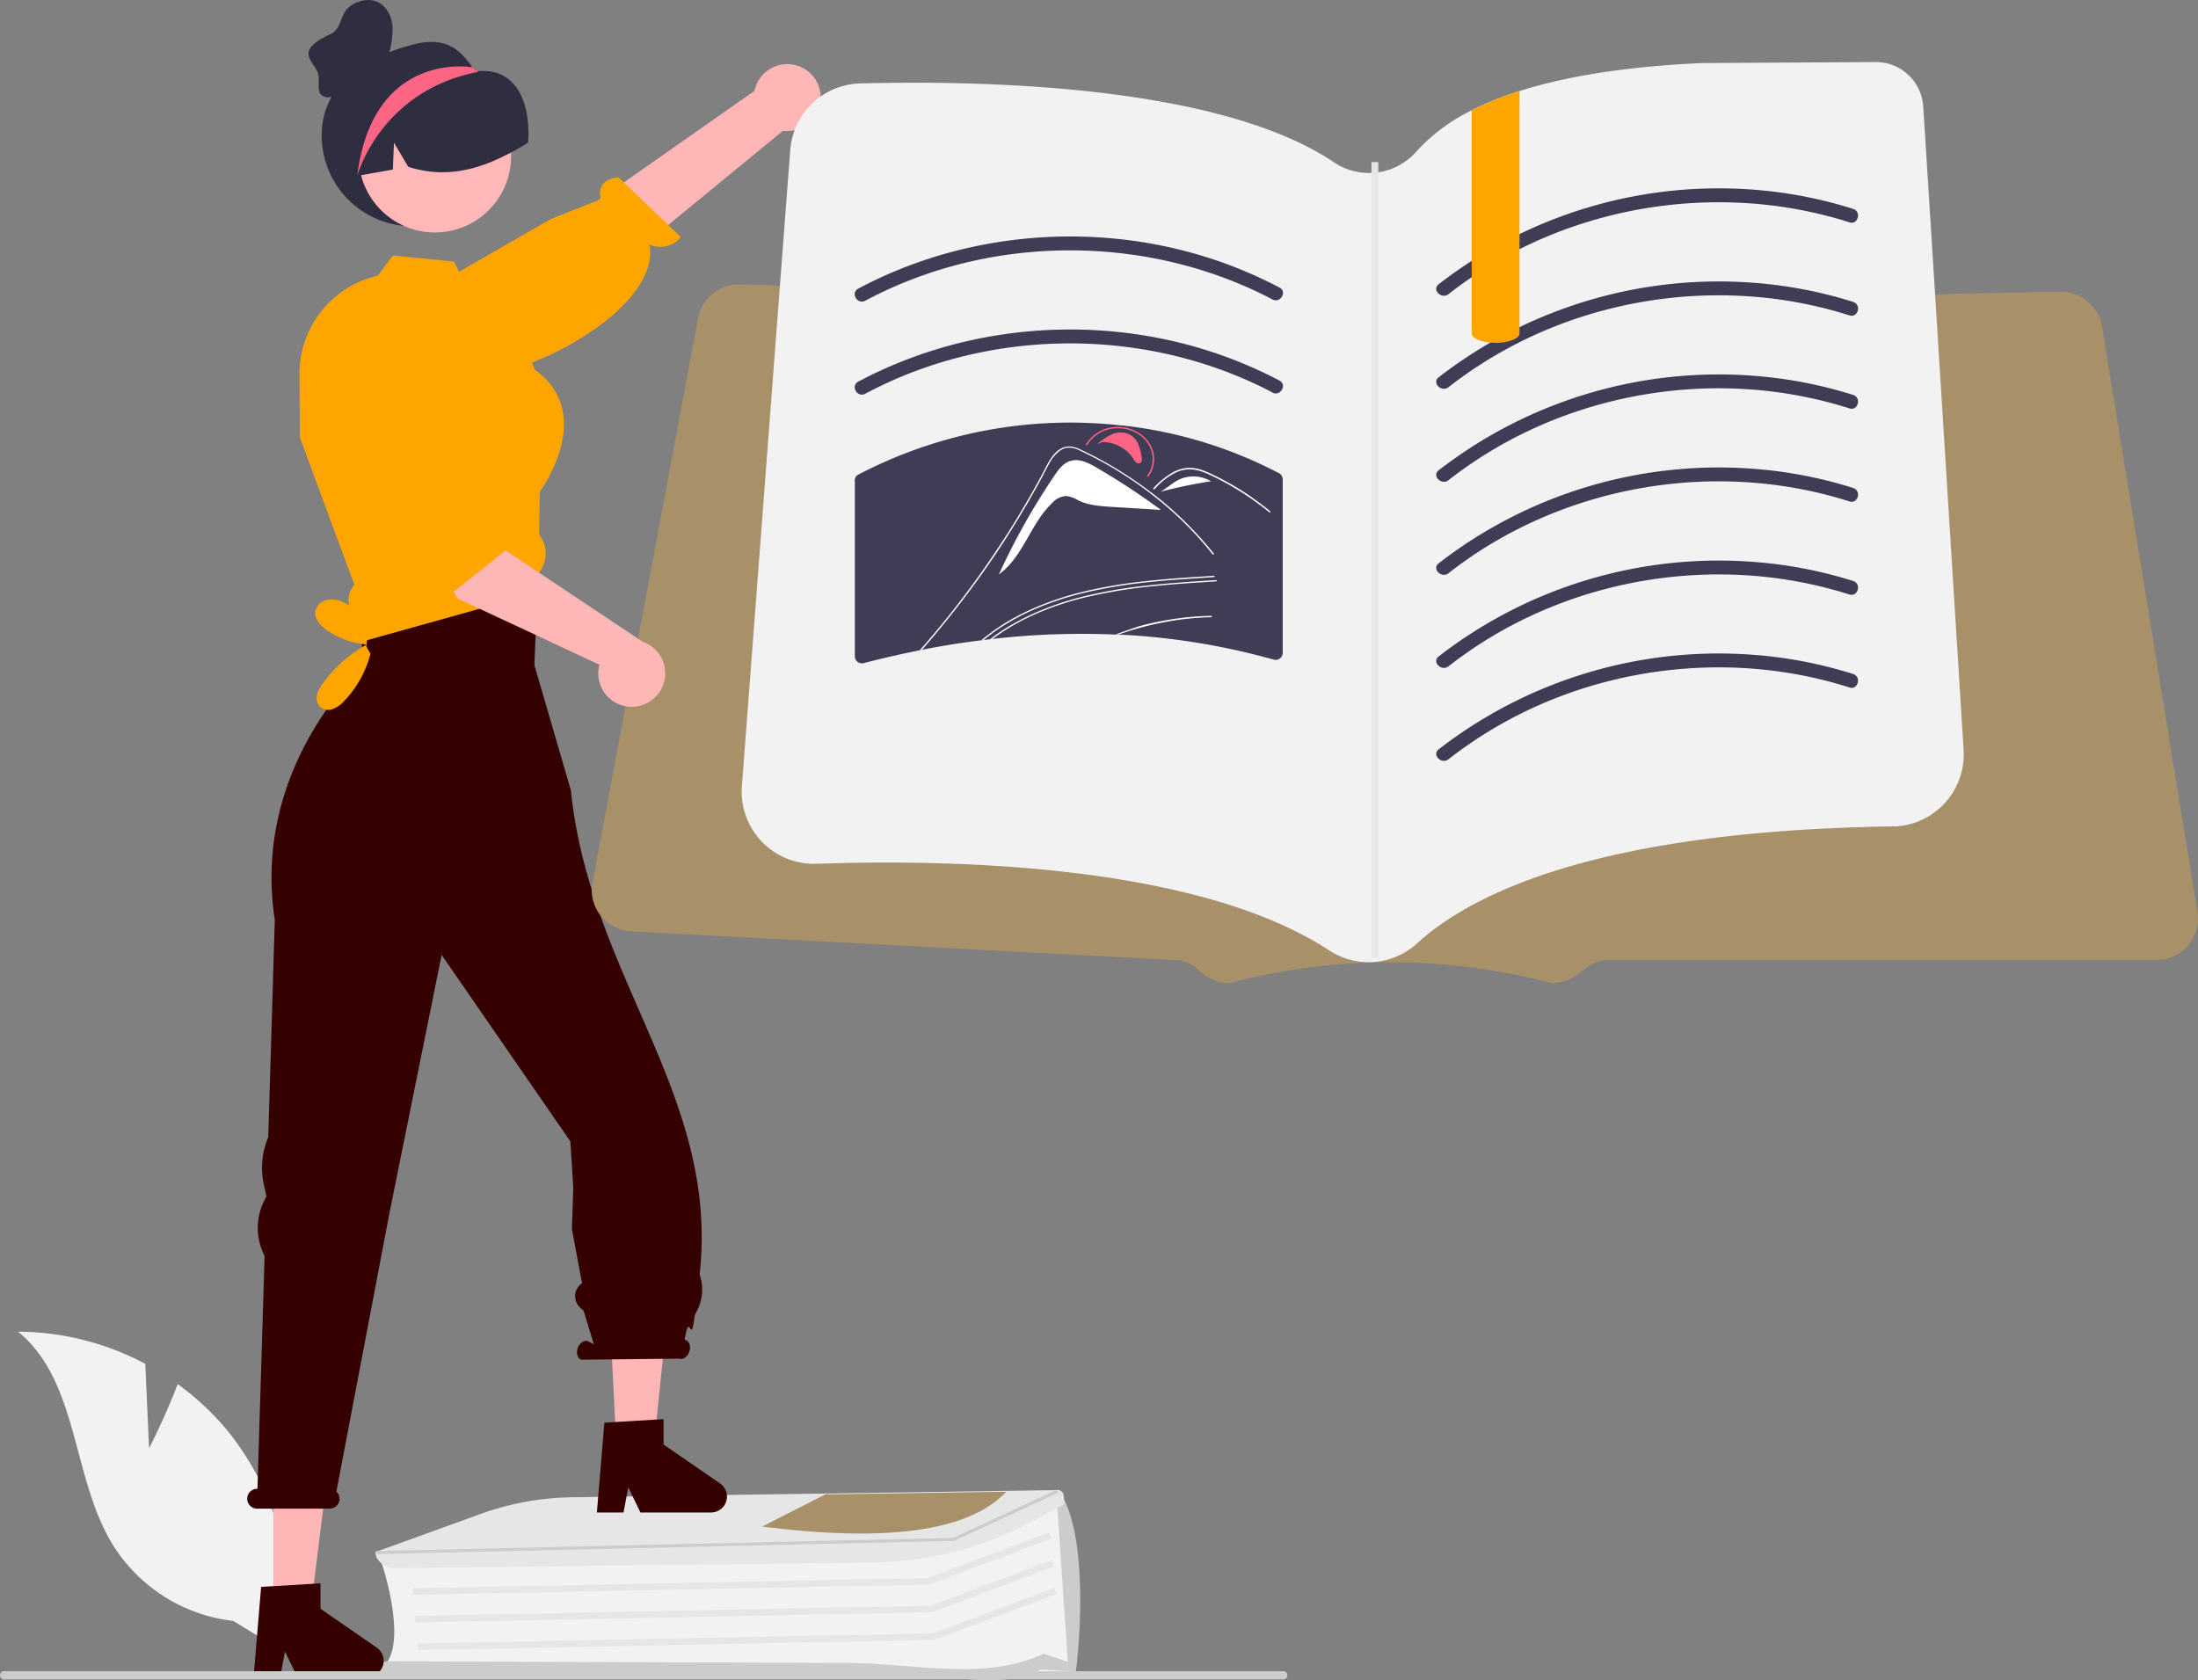 <svg id="book_lover" xmlns="http://www.w3.org/2000/svg" width="669.289" height="511.679" viewBox="0 0 669.289 511.679">
  <rect x="0" y="0" width="669.289" height="511.679" fill="#808080" stroke="none"/>
  <path id="Path_123" data-name="Path 123" d="M621.254,441l-1.15-25.72a83,83,0,0,0-38.74-9.8c18.61,15.21,16.28,44.54,28.9,65a50,50,0,0,0,36.64,23.09l15.57,9.53a83.7,83.7,0,0,0-17.65-67.84,80.76,80.76,0,0,0-14.86-13.81C626.234,431.32,621.254,441,621.254,441Z" transform="translate(-575.862 0.05)" fill="#f2f2f2"/>
  <path id="Path_124" data-name="Path 124" d="M509.37,509.54c7.93-.56,10,1,22,0h22l-2.86-52.65-34.64,13.88L343.76,475l.1.29c.08.22,7.72,22.58,1.75,31l-.25.35h.48l157.89,1.49C505.45,508.15,507.66,509.66,509.37,509.54Z" transform="translate(-227.838 0.05)" fill="#f2f2f2"/>
  <path id="Path_125" data-name="Path 125" d="M500.112,510.23c15.32-1.09,31.19,4.87,44.43-1.86l10.58.64v-.09c.09-.24,5.09-39.58-5-54.83l-.45-.68-.34,3.62,3.33,49-7.39-2.46c-17.93,8.44-39.27,2.87-59.8,2.79l-139.67-.52c-2.93,0-5.37,2-5.44,4.46v.24h151.31Q495.912,510.53,500.112,510.23Z" transform="translate(-227.511 0.05)" fill="#ccc"/>
  <path id="Path_126" data-name="Path 126" d="M349.17,485.62l157.23-3.13.16-.06,37.15-13.92-.7-1.87L506.02,480.5l-156.89,3.12Z" transform="translate(-223.548 0.05)" fill="#e6e6e6"/>
  <path id="Path_127" data-name="Path 127" d="M348.33,494.04l157.23-3.13.16-.06,37.15-13.92-.71-1.87-36.98,13.86-156.89,3.12Z" transform="translate(-221.868 0.05)" fill="#e6e6e6"/>
  <path id="Path_128" data-name="Path 128" d="M347.49,502.45l157.23-3.12.16-.06,37.15-13.92-.71-1.88-36.98,13.87-156.89,3.11Z" transform="translate(-220.188 0.05)" fill="#e6e6e6"/>
  <path id="Path_129" data-name="Path 129" d="M502.37,475.54a105.14,105.14,0,0,0,41.77-11.77L555,458l-.29-2.86a1.73,1.73,0,0,0-1.84-1.4h-1L405.24,455.9a86,86,0,0,0-28.1,5.1l-32,11.6v.17c.27,2.69,3,4.77,6.18,4.73l144.43-1.69Q499.14,475.78,502.37,475.54Z" transform="translate(-230.848 0.05)" fill="#e6e6e6"/>
  <path id="Path_130" data-name="Path 130" d="M346.97,473.22H347l175.84-4.03.12-.06,31.7-14.68-.32-.49-.96.01-30.84,14.29-174.2,3.99-1.4.03Z" transform="translate(-232.308 0.05)" fill="#ccc"/>
  <path id="Path_131" data-name="Path 131" d="M382.2,455h2.23l50.39-.75h2.39c-11.52,12.26-37,15.32-74.29,10.58Z" transform="translate(-130.838 0.05)" fill="#a89069"/>
  <path id="Path_132" data-name="Path 132" d="M509.49,161.81l-3.08,7.16,5.03,25.39,51.25-7.13-.41-30.96-1.03-6.78Z" transform="translate(-399.808 0.05)" fill="#ffb6b6"/>
  <path id="Path_133" data-name="Path 133" d="M569.4,490.94h11.3l5.39-43.61H569.4Z" transform="translate(-486.198 0.05)" fill="#ffb6b6"/>
  <path id="Path_134" data-name="Path 134" d="M592.06,505.7a4.84,4.84,0,0,1-4.83,4.84H565.72l-3.71-7.66-1.44,7.66h-8.11l2.28-27.35,3.69-.21,12.38-.74,2-.12v7.74l17.17,11.86a4.87,4.87,0,0,1,2.08,3.98Z" transform="translate(-475.228 0.05)" fill="#340100"/>
  <path id="Path_135" data-name="Path 135" d="M466.9,440.94h11.31l6.65-64.21-21.24-1.27Z" transform="translate(-279.188 0.05)" fill="#ffb6b6"/>
  <path id="Path_136" data-name="Path 136" d="M487.54,455.7a4.84,4.84,0,0,1-4.83,4.84H461.2l-3.71-7.66-1.44,7.66h-8.11l2.28-27.35,3.26-.19,12.6-.76,2.17-.12v7.74l17.23,11.86a4.85,4.85,0,0,1,2.06,3.98Z" transform="translate(-266.188 0.05)" fill="#340100"/>
  <path id="Path_137" data-name="Path 137" d="M458.593,453.33h0l2.17-70.92a18.56,18.56,0,0,1,.25-17.52l.31-.57-.81-3.74a23.89,23.89,0,0,1,1.36-14.34l2-66.16c-7.25-47,27.3-77.61,27.3-77.61l-3.18-24.62,55.87,1.27-.95,23.35,11.11,38.17c5.85,57,45.2,92.76,39.22,147.23a1,1,0,0,0,.06.46,13.9,13.9,0,0,1-1.12,11.22,4.45,4.45,0,0,0-.51,1.4c-1.23,9.55-1.39-2.53-3,6.93l.32.16c1.14.4,1.63,2,1.09,3.54s-1.9,2.51-3,2.11l-29.87.32c-1.14-.39-1.64-2-1.1-3.54s1.91-2.5,3.05-2.11l1.86.94-3.11-10.17-1.09-1a4.73,4.73,0,0,1-.23-6.69,4.662,4.662,0,0,1,.83-.71h0l-3.09-16.53.43-12.5-.9-14.18-39.19-56.78-15.86,78.44-16.19,85a3,3,0,0,1,.93,2.75,3.09,3.09,0,0,1-3.07,2.44h-22a3.021,3.021,0,1,1,.11-6.04Z" transform="translate(-380.191 0.05)" fill="#340100"/>
  <path id="Path_138" data-name="Path 138" d="M516.02,41.14A27.66,27.66,0,1,0,563.6,22l-.14-.13c-.22-.23-.44-.46-.67-.68h0a5.918,5.918,0,0,1-.88-.78c-3.73-5.22-8-9.59-18.22-6.86C528.91,17.41,516.02,25.86,516.02,41.14Z" transform="translate(-418.068 0.05)" fill="#2f2e41"/>
  <path id="Path_139" data-name="Path 139" d="M513.091,29.3a10.13,10.13,0,0,1-9.7,10.55,9.65,9.65,0,0,1-1.78-.08l-71.34,58.55-10.89-19.16,73.54-51.52a10.19,10.19,0,0,1,20.17,1.66Z" transform="translate(-263.189 0.05)" fill="#ffb6b6"/>
  <path id="Path_140" data-name="Path 140" d="M470.72,115.58s0-2.11,11.36-2c14.08.1,52.85-20.11,49.46-39.14a8,8,0,0,0,9.51-2.3L522.15,54c-5.92.4-6,4.37-5.47,6.64l-15.17,6L462,89.34l7,22.8Z" transform="translate(-333.758 0.05)" fill="orange"/>
  <circle id="Ellipse_6" data-name="Ellipse 6" cx="23.2" cy="23.2" r="23.2" transform="translate(109.222 24.39)" fill="#ffb7b7"/>
  <path id="Path_141" data-name="Path 141" d="M570.692,162.91a9.31,9.31,0,0,1-.45,11.73c0,.68-.11,1.34-1.08,3.77a3.374,3.374,0,0,1-.44.67,1.3,1.3,0,0,1-.1.15,7.77,7.77,0,0,1-4,2.71l-42.46,11.85-5.61,1.57-1,.27-.54-7.67a6.86,6.86,0,0,1-1.51-8.81l.78-1.29-4.59-12.26-.44-1.21-11.56-31.29v-4.25l-.11-15a30.67,30.67,0,0,1,12.13-24.47,30.18,30.18,0,0,1,11.63-5.45h.09l4.59-6.18,18.63,1.86,1.55,3.16,1.87,3.81,13.51,8,4.61,10.73,3.12,7.26c4.83,3.47,7.71,7.93,8.54,13.24,1.77,11.27-6.13,22.55-7.07,23.84l-.23,12.94Z" transform="translate(-406.4 0.05)" fill="orange"/>
  <path id="Path_142" data-name="Path 142" d="M509.1,53.62l.63-.11c3.62-.64,7.24-1.27,10.84-1.92l.34-8.18,4.33,7.32c10,3.27,19.33,1.44,28.11-2.73a79.943,79.943,0,0,0,8.41-4.63c.89-13.83-4.7-22.68-15.11-21.75-.38,0-.65-.36-1-.52h0c-.57-.26-1.14-.52-1.72-.75a25.56,25.56,0,0,0-26.82,5.2C510.04,32.33,506.85,43.5,509.1,53.62Z" transform="translate(-400.948 0.05)" fill="#2f2e41"/>
  <path id="Path_143" data-name="Path 143" d="M523.59,53.51s6.87-25.65,36.32-31.57a1.769,1.769,0,0,0,.29-.12l.31-.16c-.33-.19-.65-.36-1-.52h0c-.29-.26-.58-.53-.88-.78h-.84S528.25,15.69,523.59,53.51Z" transform="translate(-414.808 0.05)" fill="#fd6584"/>
  <path id="Path_144" data-name="Path 144" d="M557.944,215.19a3.91,3.91,0,0,0,4,.65,9.311,9.311,0,0,0,3.44-2.51,32.34,32.34,0,0,0,7.91-14.27l-1.27-2.27a12.42,12.42,0,0,0-7.48-13.67,7.67,7.67,0,0,0-4.73-.41,4.46,4.46,0,0,0-3.25,3.22c-.49,2.42,1.53,4.61,3.57,6a25.44,25.44,0,0,0,12,4.28,41.131,41.131,0,0,0-13.35,11.9,9.819,9.819,0,0,0-1.76,3.45,3.94,3.94,0,0,0,.92,3.63Z" transform="translate(-460.492 0.05)" fill="orange"/>
  <path id="be339808-9edc-488a-82d9-9b8c80f783b0-2146" d="M667.93,511.36H278.65a1.25,1.25,0,1,1,0-2.49H667.93a1.25,1.25,0,1,1,0,2.49Z" transform="translate(-277.288 0.05)" fill="#ccc"/>
  <path id="Path_145" data-name="Path 145" d="M340.591,190.77v.65c1.4-1.64,2.83-3.27,4.25-4.9l1.78-2q3.78-4.29,7.61-8.55t7.72-8.49c.62-.68,1.24-1.36,1.88-2a15.591,15.591,0,0,1,1.66-1.59,6.231,6.231,0,0,1,2-1.11,5,5,0,0,1,2.61,0c1,.22,1.91.58,2.86.88l2.92.94,5.85,1.92a.19.19,0,0,0,.25-.11h0a.18.18,0,0,0-.1-.25h0l-1.47-.46-5.89-1.93-2.93-.95a8.9,8.9,0,0,0-2.84-.56,6.4,6.4,0,0,0-4.16,1.95c-.61.57-1.16,1.16-1.72,1.77l-2,2.13q-3.93,4.29-7.8,8.61t-7.71,8.68c-.18.21-.37.42-.55.64C343.381,187.51,341.971,189.14,340.591,190.77Z" transform="translate(-53.299 0.05)" fill="#fff"/>
  <path id="Path_146" data-name="Path 146" d="M375.5,166.42a4.9,4.9,0,0,1,2.06-1.53h.81a85.17,85.17,0,0,1-24.33,24.76Z" transform="translate(-63.118 0.05)" fill="#fff"/>
  <path id="Path_147" data-name="Path 147" d="M.27,268.65,32.36,96.85a12.71,12.71,0,0,1,12.08-10.3h.78l21.89.78,2.35.09,10.91.39,2.35.08,7,.25,141.49,5.08a4.562,4.562,0,0,0,.64,0l31.71-.66,11.74-.25h.37l8.66-.19,75.47-1.56,20-.42,9.87-.21h2.36l11.25-.23h2.36l11.47-.33,2.36-.05,12.64-.26h2l11.28-.23h2.04a12.69,12.69,0,0,1,12.46,10.6l29.05,178.2a12.61,12.61,0,0,1-10.42,14.49,12.75,12.75,0,0,1-2,.16H309.82a11.58,11.58,0,0,0-6.81,2.25l-3.16,2.34a12.72,12.72,0,0,1-7.52,2.48,192.53,192.53,0,0,0-98.21,0,12.55,12.55,0,0,1-8.94-3.7,11.46,11.46,0,0,0-7.49-3.34L12.02,283.58a12.62,12.62,0,0,1-12-13.26,13.346,13.346,0,0,1,.2-1.67Z" transform="translate(180.182 0.05)" fill="#a89069"/>
  <path id="Path_148" data-name="Path 148" d="M71.341,241.86A22,22,0,0,0,94.091,263c9.62-.34,21.1-.51,33.56-.25,40.69.87,91.81,6.47,122.56,26.61a21.93,21.93,0,0,0,13,3.58l1-.07a21.83,21.83,0,0,0,12.84-5.69c17-15.48,55.85-34.25,144.73-35.57h1.09a22,22,0,0,0,20.54-23.3h0l-8.69-138.77-1.31-20.79-2.3-36.37a14.44,14.44,0,0,0-14.4-13.53h-.09l-53,.31q-33.48,1.52-55.46,8.53a95,95,0,0,0-14.56,5.86,56.14,56.14,0,0,0-16.92,12.65,19.1,19.1,0,0,1-11.5,6.21,16.08,16.08,0,0,1-2.08.19,19,19,0,0,1-11.53-3.3c-34.61-23.19-105.14-24.95-144.09-23.95a21.93,21.93,0,0,0-21.36,20.31l-1.58,20.69L82.971,87l-9.06,119.23-2.52,33.17A22.861,22.861,0,0,0,71.341,241.86Z" transform="translate(154.511 0.05)" fill="#f2f2f2"/>
  <path id="Path_149" data-name="Path 149" d="M229.364,67.66c-31.93-10.18-67.55-7.49-97.79,6.86a129.71,129.71,0,0,0-24.31,15c-2.12,1.67-5.15-1.32-3-3a139.2,139.2,0,0,1,97.71-28.66,133.47,133.47,0,0,1,28.52,5.71C233.084,64.39,231.974,68.5,229.364,67.66Z" transform="translate(333.798 0.05)" fill="#3f3d56"/>
  <path id="Path_150" data-name="Path 150" d="M405.831,91.14c-29.68-15.6-65.22-19-97.5-10.15a129,129,0,0,0-26.51,10.54c-2.41,1.29-4.56-2.38-2.15-3.67,30.76-16.41,67.69-20.19,101.28-11a134,134,0,0,1,27,10.65C410.4,88.74,408.261,92.41,405.831,91.14Z" transform="translate(-18.36 0.05)" fill="#3f3d56"/>
  <path id="Path_151" data-name="Path 151" d="M405.852,119.47c-29.68-15.6-65.22-19-97.5-10.15a128.44,128.44,0,0,0-26.51,10.54c-2.41,1.29-4.56-2.38-2.15-3.67,30.76-16.41,67.69-20.19,101.28-11a134,134,0,0,1,27,10.65c2.42,1.27.28,4.94-2.15,3.67Z" transform="translate(-18.38 0.05)" fill="#3f3d56"/>
  <path id="Path_152" data-name="Path 152" d="M278.7,146.28a1.82,1.82,0,0,1,1-1.76,139.29,139.29,0,0,1,80.22-15h.52a4.5,4.5,0,0,1,.51.08,134.2,134.2,0,0,1,47,14.5,2.15,2.15,0,0,1,1.05,1.84v52.85a2.15,2.15,0,0,1-2.18,2.11,2.089,2.089,0,0,1-.51-.07c-.66-.19-1.31-.37-2-.54a211,211,0,0,0-45.35-7.1h-1a238.581,238.581,0,0,0-37.26,1.33,6.7,6.7,0,0,0-.77.08l-1.93.23-.73.1c-2.49.31-4.95.66-7.42,1q-5.34.85-10.69,1.9l-.68.14c-5.72,1.14-11.41,2.46-17.08,3.91a2.15,2.15,0,0,1-2.62-1.54,2.241,2.241,0,0,1-.07-.51V146.36a.19.19,0,0,1-.01-.08Z" transform="translate(-18.413 0.05)" fill="#3f3d56"/>
  <path id="Path_153" data-name="Path 153" d="M325.7,132.37a7,7,0,0,1,5-.44,5.9,5.9,0,0,1,3.33,3.14,14.941,14.941,0,0,1,1.1,4.31c.09.58.1,1.32-.49,1.59a1.21,1.21,0,0,1-1.26-.25,3.3,3.3,0,0,1-.74-1,11.22,11.22,0,0,0-9.48-5.15l-1.56.63A18.77,18.77,0,0,1,325.7,132.37Z" transform="translate(12.507 0.05)" fill="#ff6582"/>
  <path id="Path_154" data-name="Path 154" d="M332.97,144.55c1.22-1.79,2.66-3.71,4.92-4.29,2.62-.68,5.31.67,7.59,2a220.082,220.082,0,0,1,19.66,12.89v.07l-14.68-.9c-3.53-.21-7.19-.46-10.31-1.95a9.76,9.76,0,0,0-3.69-1.37,6.16,6.16,0,0,0-4.26,2.05c-6.77,6.42-8.72,16.22-16.31,21.85a206.521,206.521,0,0,1,17.08-30.35Z" transform="translate(-11.738 0.05)" fill="#fff"/>
  <path id="Path_155" data-name="Path 155" d="M300.269,193.17h1c2.37-.85,4.79-1.6,7.24-2.25,1.59-.42,3.2-.81,4.82-1.13,1.82-.4,3.67-.71,5.51-1a87.1,87.1,0,0,1,10.58-.89.2.2,0,0,0,.21-.17.19.19,0,0,0-.17-.21h-1.35a89.316,89.316,0,0,0-10.59,1c-1.83.3-3.66.65-5.47,1-1.64.37-3.29.78-4.9,1.23C304.789,191.59,302.509,192.33,300.269,193.17Z" transform="translate(39.393 0.05)" fill="#fff"/>
  <path id="Path_156" data-name="Path 156" d="M299.45,194.93l.74-.1c1-.81,2-1.57,3-2.32q1.94-1.41,4-2.64a70.517,70.517,0,0,1,9.41-4.79,94,94,0,0,1,15.89-5,159.24,159.24,0,0,1,18.79-2.95c6.32-.65,12.67-1,19-1.44a.2.2,0,1,0,0-.4l-2.39.16c-6.42.39-12.83.85-19.21,1.57a146.873,146.873,0,0,0-18.75,3.25,91.661,91.661,0,0,0-15.39,5.28,69,69,0,0,0-8.27,4.41c-1.68,1.06-3.31,2.19-4.87,3.4C300.73,193.87,300.08,194.38,299.45,194.93Z" transform="translate(-0.638 0.05)" fill="#fff"/>
  <path id="Path_157" data-name="Path 157" d="M298.8,194.6a6.484,6.484,0,0,1,.77-.08c.3-.24.61-.47.93-.7a64.678,64.678,0,0,1,6.81-4.26c2.14-1.16,4.34-2.22,6.58-3.16a93.168,93.168,0,0,1,15.9-5,156.87,156.87,0,0,1,18.82-2.96c6.32-.65,12.67-1.05,19-1.44a.2.2,0,1,0,0-.4l-2.39.16c-6.42.39-12.84.85-19.21,1.57a143.9,143.9,0,0,0-18.77,3.26,90.1,90.1,0,0,0-15.38,5.28q-2.81,1.27-5.48,2.77a58.587,58.587,0,0,0-7.58,4.96Z" transform="translate(2.684 0.05)" fill="#fff"/>
  <path id="Path_158" data-name="Path 158" d="M299.645,198l.68-.15c.26-.27.5-.55.74-.83q1.83-2.1,3.61-4.25,7-8.37,13.33-17.2,5.4-7.51,10.24-15.34c1.54-2.46,3-4.95,4.49-7.47,1.13-2,2.24-3.92,3.31-5.88l.91-1.7c.69-1.33,1.39-2.68,2.12-4a11.37,11.37,0,0,1,3.43-4.08,5.08,5.08,0,0,1,2.44-.83,7.3,7.3,0,0,1,3.509.9,114.85,114.85,0,0,1,22.281,13.671,107.5,107.5,0,0,1,18.1,17.89c.17.2.54,0,.39-.2-.64-.79-1.29-1.58-1.95-2.36a108.571,108.571,0,0,0-17.12-16.28h-.06c-.55-.44-1.1-.86-1.67-1.27a115.152,115.152,0,0,0-10.93-7.14q-2.89-1.68-5.91-3.19c-.49-.25-1-.51-1.51-.75l-1.53-.74a8.56,8.56,0,0,0-3.25-.89c-3.94,0-6,3.91-7.36,6.59-.44.83-.9,1.67-1.33,2.51-1.7,3.15-3.47,6.3-5.32,9.4-1.11,1.93-2.28,3.84-3.45,5.74q-2.54,4.05-5.21,8h0c-2.08,3.14-4.25,6.23-6.49,9.3q-5.74,7.89-12.06,15.41C302.605,194.63,301.135,196.33,299.645,198Z" transform="translate(-19.613 0.05)" fill="#fff"/>
  <path id="Path_159" data-name="Path 159" d="M317.874,135.46l.4.17a10.68,10.68,0,0,1,8.63-5.23c5.8-.41,10.9,3.46,11.36,8.62a8.49,8.49,0,0,1-1.73,5.93l.37.22a8.85,8.85,0,0,0,1.79-6.18c-.48-5.38-5.78-9.4-11.82-9A11.14,11.14,0,0,0,317.874,135.46Z" transform="translate(12.688 0.05)" fill="#ff6582"/>
  <path id="Path_160" data-name="Path 160" d="M306.48,145.9a10.47,10.47,0,0,1,9.52.61,150.719,150.719,0,0,0-15.45,3.21C302.66,148.62,304.3,146.9,306.48,145.9Z" transform="translate(52.742 0.05)" fill="#fff"/>
  <path id="Path_161" data-name="Path 161" d="M299.97,146.5l.58.42c-.2-.15-.4-.28-.61-.41Z" transform="translate(68.802 0.05)" fill="#fff"/>
  <path id="Path_162" data-name="Path 162" d="M282.772,148.91l.69-.68a19.86,19.86,0,0,1,6.25-4.57,9.9,9.9,0,0,1,3.8-.79,11.84,11.84,0,0,1,3.94.77c.59.21,1.17.45,1.75.7l1.93.92c1.2.6,2.38,1.21,3.55,1.85q3.48,1.92,6.75,4.13c1.13.77,2.24,1.56,3.32,2.37s2,1.53,3,2.33c.21.17.52-.1.31-.27s-.51-.43-.77-.63c-.73-.59-1.47-1.16-2.22-1.73q-2.06-1.53-4.21-3c-2.24-1.48-4.56-2.85-6.95-4.13-1.2-.64-2.41-1.25-3.64-1.83-.37-.18-.75-.35-1.13-.51a18.119,18.119,0,0,0-2.67-1,10.66,10.66,0,0,0-4.05-.36,11.63,11.63,0,0,0-3.73,1.15,24.589,24.589,0,0,0-6.19,4.93C282.282,148.82,282.552,149.1,282.772,148.91Z" transform="translate(68.74 0.05)" fill="#fff"/>
  <path id="Path_163" data-name="Path 163" d="M229.364,96c-31.93-10.19-67.55-7.49-97.79,6.86a129.71,129.71,0,0,0-24.31,15c-2.12,1.67-5.15-1.32-3-3a139.24,139.24,0,0,1,97.71-28.65,134.07,134.07,0,0,1,28.52,5.68c2.59.83,1.48,4.94-1.13,4.1Z" transform="translate(333.798 0.05)" fill="#3f3d56"/>
  <path id="Path_164" data-name="Path 164" d="M229.364,124.32c-31.93-10.19-67.55-7.49-97.79,6.86a128.669,128.669,0,0,0-24.31,15c-2.12,1.67-5.15-1.32-3-3a139.24,139.24,0,0,1,97.71-28.65,134.071,134.071,0,0,1,28.52,5.69C233.084,121.05,231.974,125.15,229.364,124.32Z" transform="translate(333.798 0.05)" fill="#3f3d56"/>
  <path id="Path_165" data-name="Path 165" d="M229.364,152.65c-31.93-10.19-67.55-7.49-97.79,6.86a128.67,128.67,0,0,0-24.31,15c-2.12,1.67-5.15-1.32-3-3a139.19,139.19,0,0,1,97.71-28.65,134.072,134.072,0,0,1,28.52,5.69c2.59.83,1.48,4.93-1.13,4.1Z" transform="translate(333.798 0.05)" fill="#3f3d56"/>
  <path id="Path_166" data-name="Path 166" d="M229.364,181c-31.93-10.19-67.55-7.49-97.79,6.86a129.141,129.141,0,0,0-24.31,15c-2.12,1.67-5.15-1.31-3-3a139.19,139.19,0,0,1,97.71-28.65,133.449,133.449,0,0,1,28.52,5.67c2.59.83,1.48,4.93-1.13,4.1Z" transform="translate(333.798 0.05)" fill="#3f3d56"/>
  <path id="Path_167" data-name="Path 167" d="M229.364,209.3c-31.93-10.18-67.55-7.49-97.79,6.86a129.709,129.709,0,0,0-24.31,15c-2.12,1.67-5.15-1.31-3-3a139.15,139.15,0,0,1,97.71-28.65,132.84,132.84,0,0,1,28.52,5.7C233.084,206.03,231.974,210.14,229.364,209.3Z" transform="translate(333.798 0.05)" fill="#3f3d56"/>
  <path id="Path_168" data-name="Path 168" d="M206.6,33.55v67.93c0,1.35,2.36,2.48,5.54,2.79h.08c.53,0,1.09.07,1.66.07a14.35,14.35,0,0,0,5.15-.84l.45-.19.43-.23c.79-.47,1.25-1,1.25-1.61V27.69a95,95,0,0,0-14.56,5.86Z" transform="translate(241.532 0.05)" fill="orange"/>
  <rect id="Rectangle_4" data-name="Rectangle 4" width="2.08" height="242.23" transform="translate(417.612 49.36)" fill="#e6e6e6"/>
  <path id="Path_169" data-name="Path 169" d="M544.76,215.13a10.13,10.13,0,0,1-9.17-11,10.678,10.678,0,0,1,.32-1.76l-43.18-20.15-26-42.05,20.43-8.25,17.5,33.87,44.38,29.58a10.18,10.18,0,0,1-4.33,19.76Z" transform="translate(-353.369 0.05)" fill="#ffb6b6"/>
  <path id="Path_170" data-name="Path 170" d="M516.89,99.88s-5.08,1.66.5,11.53c4.47,7.9,26.25,53.42,35.14,62.35a8,8,0,0,0,1,9.71l20.56-16.28c.39-5.93-3.53-6.52-5.85-6.32l-4.72-16.73-16.47-41.28-26.46-4.25Z" transform="translate(-419.598 0.05)" fill="orange"/>
  <path id="Path_171" data-name="Path 171" d="M552.7,22.51c-1-3.92-8-6.82,4-12.3,2.93-1.33,2.8-5.91,5.28-8s6.1-3,9-1.56c2.57,1.28,4,4.17,4.32,7a25.791,25.791,0,0,1-1,8.51l.24.34-14.33,11c-1.76,1.35-4,2.75-6,1.75C552.014,28.13,553.3,24.94,552.7,22.51Z" transform="translate(-455.812 0.05)" fill="#2f2e41"/>
</svg>
